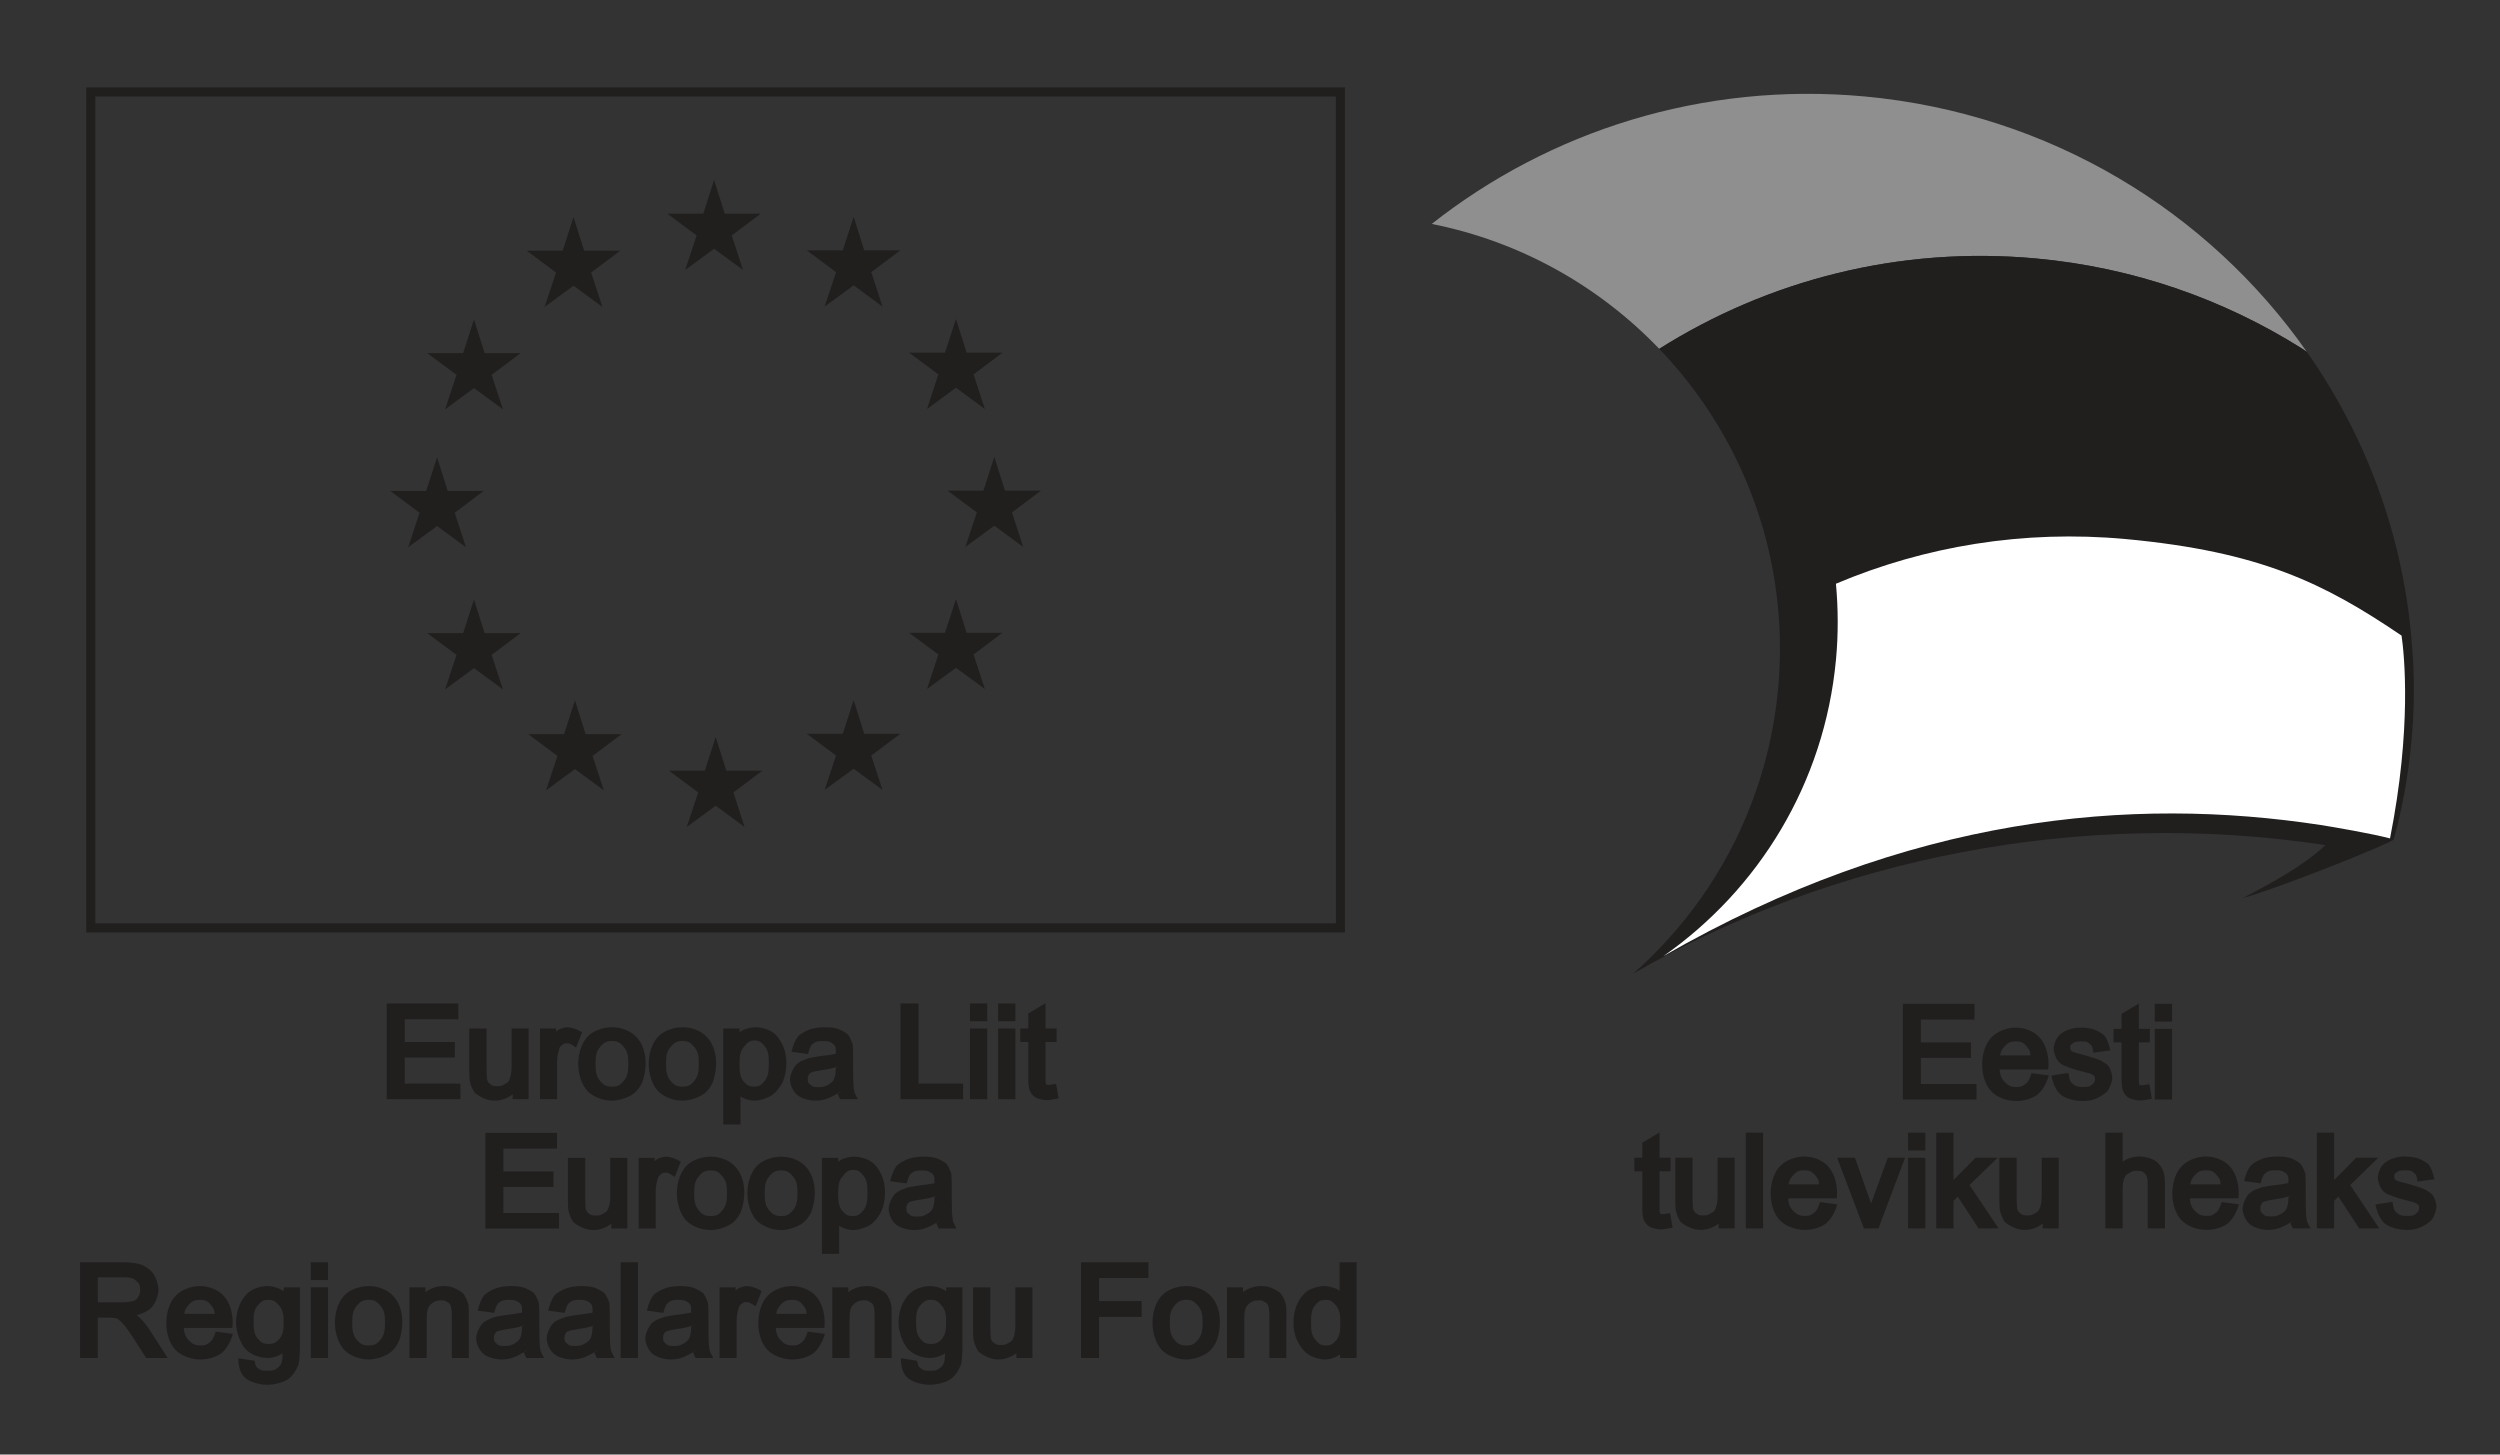 <?xml version="1.0" encoding="UTF-8" standalone="no"?>
<svg
   xmlns:dc="http://purl.org/dc/elements/1.1/"
   xmlns:cc="http://creativecommons.org/ns#"
   xmlns:rdf="http://www.w3.org/1999/02/22-rdf-syntax-ns#"
   xmlns:svg="http://www.w3.org/2000/svg"
   xmlns="http://www.w3.org/2000/svg"
   xmlns:xlink="http://www.w3.org/1999/xlink"
   xmlns:sodipodi="http://sodipodi.sourceforge.net/DTD/sodipodi-0.dtd"
   xmlns:inkscape="http://www.inkscape.org/namespaces/inkscape"
   width="155.905pt"
   height="90.709pt"
   viewBox="0 0 155.905 90.709"
   version="1.2"
   id="svg575"
   sodipodi:docname="flags.svg"
   inkscape:version="0.92.0 unknown">
  <rect x="0" y="0" width="155.905" height="90.709" fill="#333333" stroke="none"/>
  <sodipodi:namedview
     pagecolor="#ffffff"
     bordercolor="#666666"
     borderopacity="1"
     objecttolerance="10"
     gridtolerance="10"
     guidetolerance="10"
     inkscape:pageopacity="0"
     inkscape:pageshadow="2"
     inkscape:window-width="1920"
     inkscape:window-height="1026"
     id="namedview577"
     showgrid="false"
     inkscape:zoom="6.9701141"
     inkscape:cx="103.937"
     inkscape:cy="60.472468"
     inkscape:window-x="0"
     inkscape:window-y="25"
     inkscape:window-maximized="1"
     inkscape:current-layer="svg575" />
  <defs
     id="defs408">
    <g
       id="g403">
      <symbol
         overflow="visible"
         id="glyph0-0">
        <path
           style="stroke:none;"
           d=""
           id="path337" />
      </symbol>
      <symbol
         overflow="visible"
         id="glyph0-1">
        <path
           style="stroke:none;"
           d="M 0.438 -0.156 L 0.438 -5.969 L 4.906 -5.969 L 4.906 -4.984 L 1.562 -4.984 L 1.562 -3.562 L 4.688 -3.562 L 4.688 -2.594 L 1.562 -2.594 L 1.562 -0.969 L 5.031 -0.969 L 5.031 0 L 0.438 0 Z M 0.438 -0.156 "
           id="path340" />
      </symbol>
      <symbol
         overflow="visible"
         id="glyph0-2">
        <path
           style="stroke:none;"
           d="M 3.016 -0.156 L 3.016 -0.75 L 3.344 -0.641 C 3.016 -0.188 2.453 0.094 1.906 0.094 C 1.672 0.094 1.438 0.047 1.234 -0.047 C 1.016 -0.141 0.734 -0.297 0.625 -0.438 C 0.531 -0.578 0.406 -0.859 0.359 -1.062 C 0.328 -1.203 0.312 -1.422 0.312 -1.703 L 0.312 -4.406 L 1.391 -4.406 L 1.391 -1.969 C 1.391 -1.609 1.406 -1.375 1.422 -1.234 C 1.469 -1.062 1.516 -1.016 1.641 -0.922 C 1.781 -0.812 1.844 -0.812 2.047 -0.812 C 2.25 -0.812 2.312 -0.812 2.5 -0.922 C 2.688 -1.031 2.766 -1.062 2.828 -1.25 C 2.906 -1.438 2.953 -1.703 2.953 -2.062 L 2.953 -4.406 L 4.016 -4.406 L 4.016 0 L 3.016 0 Z M 3.016 -0.156 "
           id="path343" />
      </symbol>
      <symbol
         overflow="visible"
         id="glyph0-3">
        <path
           style="stroke:none;"
           d="M 0.328 -0.156 L 0.328 -4.406 L 1.328 -4.406 L 1.328 -3.625 L 1 -3.734 C 1.156 -4.031 1.312 -4.219 1.453 -4.312 C 1.578 -4.391 1.859 -4.484 2.031 -4.484 C 2.266 -4.484 2.625 -4.375 2.953 -4.172 L 2.578 -3.219 C 2.203 -3.469 2.172 -3.484 2 -3.484 C 1.844 -3.484 1.828 -3.469 1.703 -3.375 C 1.594 -3.281 1.562 -3.266 1.516 -3.109 C 1.438 -2.859 1.391 -2.594 1.391 -2.297 L 1.391 0 L 0.328 0 Z M 0.328 -0.156 "
           id="path346" />
      </symbol>
      <symbol
         overflow="visible"
         id="glyph0-4">
        <path
           style="stroke:none;"
           d="M 0.078 -2.203 C 0.078 -2.953 0.344 -3.625 0.766 -4 C 1.109 -4.297 1.672 -4.484 2.188 -4.484 C 2.75 -4.484 3.344 -4.266 3.688 -3.891 C 4.062 -3.531 4.281 -2.906 4.281 -2.266 C 4.281 -1.734 4.156 -1.203 4 -0.906 C 3.828 -0.594 3.609 -0.359 3.312 -0.203 C 3 -0.031 2.547 0.094 2.188 0.094 C 1.609 0.094 1.016 -0.141 0.656 -0.5 C 0.312 -0.875 0.078 -1.516 0.078 -2.203 Z M 1.156 -2.203 C 1.156 -1.672 1.219 -1.391 1.453 -1.125 C 1.672 -0.859 1.844 -0.781 2.188 -0.781 C 2.531 -0.781 2.688 -0.859 2.906 -1.125 C 3.141 -1.391 3.203 -1.688 3.203 -2.219 C 3.203 -2.734 3.141 -3 2.906 -3.266 C 2.688 -3.531 2.531 -3.625 2.188 -3.625 C 1.844 -3.625 1.672 -3.531 1.453 -3.266 C 1.219 -3 1.156 -2.734 1.156 -2.203 Z M 1.156 -2.203 "
           id="path349" />
      </symbol>
      <symbol
         overflow="visible"
         id="glyph0-5">
        <path
           style="stroke:none;"
           d="M 0.328 1.422 L 0.328 -4.406 L 1.344 -4.406 L 1.344 -3.719 L 1.016 -3.812 C 1.172 -4.031 1.344 -4.188 1.531 -4.297 C 1.719 -4.391 2.078 -4.484 2.344 -4.484 C 2.703 -4.484 3.125 -4.359 3.406 -4.172 C 3.672 -4 3.922 -3.641 4.062 -3.312 C 4.203 -2.984 4.266 -2.625 4.266 -2.234 C 4.266 -1.812 4.188 -1.438 4.047 -1.094 C 3.891 -0.766 3.609 -0.391 3.328 -0.219 C 3.031 -0.047 2.609 0.094 2.297 0.094 C 2.062 0.094 1.719 0.016 1.531 -0.094 C 1.359 -0.188 1.203 -0.312 1.078 -0.469 L 1.406 -0.578 L 1.406 1.578 L 0.328 1.578 Z M 1.344 -2.172 C 1.344 -1.656 1.391 -1.359 1.594 -1.109 C 1.812 -0.859 1.938 -0.781 2.25 -0.781 C 2.547 -0.781 2.688 -0.859 2.906 -1.125 C 3.125 -1.391 3.172 -1.688 3.172 -2.234 C 3.172 -2.766 3.125 -3.031 2.922 -3.297 C 2.703 -3.562 2.578 -3.656 2.281 -3.656 C 1.984 -3.656 1.844 -3.547 1.625 -3.266 C 1.391 -3 1.344 -2.703 1.344 -2.172 Z M 1.344 -2.172 "
           id="path352" />
      </symbol>
      <symbol
         overflow="visible"
         id="glyph0-6">
        <path
           style="stroke:none;"
           d="M 3.328 -0.547 C 3.062 -0.328 2.688 -0.141 2.453 -0.047 C 2.219 0.047 1.953 0.094 1.688 0.094 C 1.234 0.094 0.766 -0.062 0.516 -0.281 C 0.281 -0.5 0.094 -0.891 0.094 -1.234 C 0.094 -1.438 0.203 -1.719 0.297 -1.875 C 0.375 -2.047 0.5 -2.188 0.641 -2.281 C 0.797 -2.391 1.094 -2.5 1.281 -2.562 C 1.422 -2.594 1.625 -2.625 1.891 -2.672 C 2.453 -2.734 2.875 -2.812 2.953 -2.828 C 2.953 -2.844 2.953 -2.906 2.953 -2.938 C 2.953 -3.219 2.938 -3.312 2.812 -3.422 C 2.625 -3.578 2.5 -3.625 2.156 -3.625 C 1.828 -3.625 1.719 -3.594 1.562 -3.484 C 1.406 -3.375 1.344 -3.281 1.219 -2.812 L 0.188 -2.953 C 0.281 -3.375 0.438 -3.703 0.578 -3.891 C 0.719 -4.062 1.062 -4.25 1.328 -4.344 C 1.594 -4.438 1.906 -4.484 2.25 -4.484 C 2.609 -4.484 2.891 -4.453 3.109 -4.375 C 3.328 -4.281 3.609 -4.141 3.719 -4.016 C 3.812 -3.891 3.938 -3.625 4 -3.438 C 4.016 -3.328 4.031 -3.109 4.031 -2.797 L 4.031 -1.859 C 4.031 -1.219 4.047 -0.812 4.078 -0.641 C 4.094 -0.469 4.109 -0.406 4.328 0 L 3.219 0 C 3.125 -0.188 3.031 -0.469 3.047 -0.312 Z M 3.141 -2.062 C 2.891 -1.953 2.5 -1.859 2.016 -1.797 C 1.719 -1.75 1.516 -1.703 1.406 -1.656 C 1.281 -1.609 1.312 -1.578 1.25 -1.469 C 1.188 -1.375 1.203 -1.375 1.203 -1.25 C 1.203 -1.062 1.219 -1.016 1.375 -0.891 C 1.5 -0.766 1.578 -0.75 1.844 -0.75 C 2.125 -0.75 2.219 -0.766 2.438 -0.875 C 2.641 -1 2.75 -1.062 2.844 -1.25 C 2.906 -1.422 2.953 -1.641 2.953 -1.953 L 2.953 -1.969 Z M 3.141 -2.062 "
           id="path355" />
      </symbol>
      <symbol
         overflow="visible"
         id="glyph0-7">
        <path
           style="stroke:none;"
           d=""
           id="path358" />
      </symbol>
      <symbol
         overflow="visible"
         id="glyph0-8">
        <path
           style="stroke:none;"
           d="M 0.391 -0.156 L 0.391 -5.969 L 1.516 -5.969 L 1.516 -0.969 L 4.297 -0.969 L 4.297 0 L 0.391 0 Z M 0.391 -0.156 "
           id="path361" />
      </symbol>
      <symbol
         overflow="visible"
         id="glyph0-9">
        <path
           style="stroke:none;"
           d="M 0.328 -5.016 L 0.328 -5.969 L 1.406 -5.969 L 1.406 -4.859 L 0.328 -4.859 Z M 0.328 -0.156 L 0.328 -4.406 L 1.406 -4.406 L 1.406 0 L 0.328 0 Z M 0.328 -0.156 "
           id="path364" />
      </symbol>
      <symbol
         overflow="visible"
         id="glyph0-10">
        <path
           style="stroke:none;"
           d="M 2.219 -0.781 L 2.344 -0.047 C 1.938 0.031 1.766 0.062 1.609 0.062 C 1.359 0.062 1.031 -0.031 0.891 -0.109 C 0.75 -0.188 0.594 -0.406 0.547 -0.531 C 0.484 -0.672 0.453 -0.938 0.453 -1.359 L 0.453 -3.562 L -0.047 -3.562 L -0.047 -4.406 L 0.453 -4.406 L 0.453 -5.344 L 1.531 -5.984 L 1.531 -4.406 L 2.219 -4.406 L 2.219 -3.562 L 1.531 -3.562 L 1.531 -1.312 C 1.531 -1.109 1.531 -0.984 1.562 -0.938 C 1.578 -0.875 1.562 -0.938 1.625 -0.906 C 1.672 -0.859 1.625 -0.891 1.734 -0.891 C 1.812 -0.891 1.906 -0.906 2.188 -0.953 Z M 2.219 -0.781 "
           id="path367" />
      </symbol>
      <symbol
         overflow="visible"
         id="glyph0-11">
        <path
           style="stroke:none;"
           d="M 0.438 -0.156 L 0.438 -5.969 L 3.125 -5.969 C 3.641 -5.969 4.016 -5.906 4.281 -5.812 C 4.547 -5.703 4.875 -5.484 5.031 -5.219 C 5.188 -4.969 5.328 -4.578 5.328 -4.266 C 5.328 -3.859 5.141 -3.422 4.891 -3.141 C 4.625 -2.859 4.094 -2.656 3.547 -2.578 L 3.547 -2.875 C 3.75 -2.781 4.031 -2.641 4.125 -2.547 C 4.344 -2.344 4.547 -2.094 4.75 -1.797 L 5.906 0 L 4.562 0 L 3.781 -1.219 C 3.562 -1.562 3.391 -1.812 3.234 -2 C 3.094 -2.172 2.969 -2.297 2.859 -2.375 C 2.75 -2.453 2.781 -2.453 2.656 -2.484 C 2.562 -2.5 2.438 -2.516 2.234 -2.516 L 1.547 -2.516 L 1.547 0 L 0.438 0 Z M 1.375 -3.469 L 2.984 -3.469 C 3.328 -3.469 3.594 -3.5 3.781 -3.562 C 3.984 -3.641 4 -3.703 4.094 -3.859 C 4.188 -4.016 4.188 -4.078 4.188 -4.266 C 4.188 -4.531 4.141 -4.641 3.938 -4.812 C 3.75 -4.984 3.578 -5.031 3.156 -5.031 L 1.547 -5.031 L 1.547 -3.469 Z M 1.375 -3.469 "
           id="path370" />
      </symbol>
      <symbol
         overflow="visible"
         id="glyph0-12">
        <path
           style="stroke:none;"
           d="M 3.328 -1.625 L 4.266 -1.5 C 4.109 -0.969 3.844 -0.531 3.547 -0.297 C 3.234 -0.062 2.719 0.094 2.25 0.094 C 1.641 0.094 1.031 -0.141 0.688 -0.5 C 0.328 -0.875 0.109 -1.5 0.109 -2.172 C 0.109 -2.859 0.328 -3.5 0.688 -3.875 C 1.047 -4.25 1.641 -4.484 2.203 -4.484 C 2.75 -4.484 3.328 -4.266 3.672 -3.891 C 4.031 -3.516 4.25 -2.891 4.25 -2.203 C 4.25 -2.172 4.25 -2.109 4.234 -1.875 L 1.203 -1.875 C 1.219 -1.578 1.281 -1.328 1.516 -1.094 C 1.75 -0.859 1.906 -0.781 2.25 -0.781 C 2.5 -0.781 2.578 -0.797 2.766 -0.938 C 2.953 -1.062 3.031 -1.172 3.188 -1.641 Z M 1.047 -2.75 L 3.125 -2.75 C 3.109 -2.938 3.078 -3.094 2.938 -3.25 C 2.719 -3.531 2.562 -3.625 2.219 -3.625 C 1.891 -3.625 1.75 -3.562 1.531 -3.344 C 1.328 -3.125 1.25 -2.953 1.234 -2.75 Z M 1.047 -2.75 "
           id="path373" />
      </symbol>
      <symbol
         overflow="visible"
         id="glyph0-13">
        <path
           style="stroke:none;"
           d="M 0.391 0.047 L 1.219 0.172 C 1.281 0.5 1.297 0.547 1.438 0.641 C 1.609 0.781 1.719 0.797 2.016 0.797 C 2.328 0.797 2.453 0.781 2.625 0.641 C 2.797 0.516 2.859 0.438 2.922 0.203 C 2.953 0.062 2.969 -0.234 2.969 -0.688 L 3.281 -0.578 C 2.984 -0.219 2.484 0 2.031 0 C 1.469 0 0.891 -0.25 0.578 -0.641 C 0.281 -1.062 0.062 -1.656 0.062 -2.219 C 0.062 -2.609 0.141 -2.969 0.281 -3.312 C 0.422 -3.641 0.688 -4 0.953 -4.172 C 1.219 -4.359 1.672 -4.484 2.031 -4.484 C 2.516 -4.484 3.047 -4.25 3.359 -3.859 L 3.031 -3.75 L 3.031 -4.406 L 4.047 -4.406 L 4.047 -0.703 C 4.047 -0.078 3.984 0.391 3.938 0.469 C 3.672 1.031 3.469 1.234 3.188 1.391 C 2.906 1.547 2.422 1.672 2.016 1.672 C 1.531 1.672 1 1.516 0.703 1.297 C 0.391 1.078 0.203 0.625 0.203 0.016 Z M 1.156 -2.281 C 1.156 -1.734 1.203 -1.453 1.422 -1.203 C 1.625 -0.953 1.766 -0.875 2.094 -0.875 C 2.406 -0.875 2.547 -0.953 2.766 -1.188 C 2.984 -1.453 3.031 -1.719 3.031 -2.25 C 3.031 -2.75 2.969 -3.016 2.75 -3.266 C 2.531 -3.531 2.391 -3.625 2.078 -3.625 C 1.766 -3.625 1.641 -3.531 1.422 -3.281 C 1.203 -3.031 1.156 -2.766 1.156 -2.281 Z M 1.156 -2.281 "
           id="path376" />
      </symbol>
      <symbol
         overflow="visible"
         id="glyph0-14">
        <path
           style="stroke:none;"
           d="M 0.328 -0.156 L 0.328 -4.406 L 1.328 -4.406 L 1.328 -3.672 L 1.016 -3.766 C 1.312 -4.219 1.875 -4.484 2.453 -4.484 C 2.703 -4.484 2.922 -4.453 3.125 -4.359 C 3.344 -4.266 3.625 -4.109 3.719 -3.969 C 3.828 -3.812 3.953 -3.547 4 -3.344 C 4.031 -3.219 4.031 -3 4.031 -2.672 L 4.031 0 L 2.969 0 L 2.969 -2.656 C 2.969 -2.922 2.938 -3.141 2.891 -3.281 C 2.828 -3.422 2.797 -3.422 2.656 -3.5 C 2.516 -3.594 2.484 -3.594 2.312 -3.594 C 2.016 -3.594 1.875 -3.531 1.672 -3.359 C 1.453 -3.156 1.406 -2.922 1.406 -2.391 L 1.406 0 L 0.328 0 Z M 0.328 -0.156 "
           id="path379" />
      </symbol>
      <symbol
         overflow="visible"
         id="glyph0-15">
        <path
           style="stroke:none;"
           d="M 0.312 -0.156 L 0.312 -5.969 L 1.391 -5.969 L 1.391 0 L 0.312 0 Z M 0.312 -0.156 "
           id="path382" />
      </symbol>
      <symbol
         overflow="visible"
         id="glyph0-16">
        <path
           style="stroke:none;"
           d="M 0.453 -0.156 L 0.453 -5.969 L 4.656 -5.969 L 4.656 -4.984 L 1.578 -4.984 L 1.578 -3.547 L 4.234 -3.547 L 4.234 -2.562 L 1.578 -2.562 L 1.578 0 L 0.453 0 Z M 0.453 -0.156 "
           id="path385" />
      </symbol>
      <symbol
         overflow="visible"
         id="glyph0-17">
        <path
           style="stroke:none;"
           d="M 2.984 -0.156 L 2.984 -0.672 L 3.312 -0.562 C 3.047 -0.156 2.531 0.094 2.031 0.094 C 1.703 0.094 1.266 -0.047 1 -0.219 C 0.734 -0.391 0.453 -0.766 0.312 -1.078 C 0.156 -1.406 0.078 -1.781 0.078 -2.203 C 0.078 -2.609 0.156 -2.984 0.281 -3.312 C 0.422 -3.641 0.688 -4 0.953 -4.188 C 1.219 -4.359 1.672 -4.484 2.016 -4.484 C 2.25 -4.484 2.594 -4.391 2.797 -4.297 C 2.984 -4.188 3.141 -4.047 3.266 -3.875 L 2.953 -3.781 L 2.953 -5.969 L 4.016 -5.969 L 4.016 0 L 2.984 0 Z M 1.172 -2.203 C 1.172 -1.672 1.219 -1.391 1.453 -1.125 C 1.672 -0.859 1.797 -0.781 2.109 -0.781 C 2.406 -0.781 2.531 -0.859 2.75 -1.109 C 2.953 -1.359 3 -1.625 3 -2.141 C 3 -2.703 2.953 -3 2.734 -3.266 C 2.516 -3.531 2.391 -3.625 2.078 -3.625 C 1.766 -3.625 1.625 -3.531 1.422 -3.281 C 1.219 -3.031 1.172 -2.75 1.172 -2.203 Z M 1.172 -2.203 "
           id="path388" />
      </symbol>
      <symbol
         overflow="visible"
         id="glyph0-18">
        <path
           style="stroke:none;"
           d="M 0.25 -1.531 L 1.094 -1.656 C 1.156 -1.203 1.203 -1.094 1.391 -0.953 C 1.562 -0.812 1.672 -0.781 2 -0.781 C 2.312 -0.781 2.406 -0.797 2.562 -0.922 C 2.719 -1.062 2.75 -1.109 2.75 -1.281 C 2.75 -1.438 2.734 -1.453 2.594 -1.547 C 2.5 -1.609 2.391 -1.641 2.016 -1.734 C 1.516 -1.859 1.156 -1.969 0.953 -2.078 L 0.828 -2.109 C 0.625 -2.203 0.484 -2.328 0.375 -2.5 C 0.281 -2.672 0.172 -2.969 0.172 -3.156 C 0.172 -3.344 0.266 -3.609 0.344 -3.766 C 0.438 -3.922 0.547 -4.062 0.703 -4.156 C 0.797 -4.234 1.078 -4.359 1.266 -4.406 C 1.453 -4.469 1.656 -4.484 1.859 -4.484 C 2.188 -4.484 2.469 -4.438 2.719 -4.359 C 2.953 -4.266 3.266 -4.094 3.391 -3.922 C 3.5 -3.766 3.625 -3.453 3.703 -3.062 L 2.656 -2.922 C 2.594 -3.312 2.562 -3.375 2.406 -3.484 C 2.266 -3.609 2.188 -3.625 1.922 -3.625 C 1.594 -3.625 1.5 -3.609 1.359 -3.5 C 1.219 -3.406 1.203 -3.391 1.203 -3.234 C 1.203 -3.156 1.188 -3.172 1.234 -3.094 C 1.297 -3.031 1.266 -3.016 1.391 -2.969 C 1.453 -2.938 1.656 -2.875 2 -2.797 C 2.484 -2.656 2.828 -2.547 3.031 -2.469 C 3.219 -2.375 3.5 -2.219 3.609 -2.062 C 3.719 -1.891 3.828 -1.594 3.828 -1.359 C 3.828 -1.125 3.703 -0.797 3.578 -0.594 C 3.438 -0.391 3.109 -0.188 2.859 -0.078 C 2.609 0.047 2.312 0.094 2 0.094 C 1.469 0.094 0.922 -0.062 0.641 -0.281 C 0.359 -0.5 0.141 -0.938 0.031 -1.484 Z M 0.25 -1.531 "
           id="path391" />
      </symbol>
      <symbol
         overflow="visible"
         id="glyph0-19">
        <path
           style="stroke:none;"
           d="M 1.469 -0.156 L -0.141 -4.406 L 0.969 -4.406 L 1.891 -1.797 C 2 -1.531 2.078 -1.25 2.156 -0.969 L 1.781 -0.969 C 1.844 -1.188 1.938 -1.453 2.047 -1.75 L 3.016 -4.406 L 4.094 -4.406 L 2.438 0 L 1.531 0 Z M 1.469 -0.156 "
           id="path394" />
      </symbol>
      <symbol
         overflow="visible"
         id="glyph0-20">
        <path
           style="stroke:none;"
           d="M 0.328 -0.156 L 0.328 -5.969 L 1.406 -5.969 L 1.406 -2.578 L 1.078 -2.688 L 2.781 -4.406 L 4.156 -4.406 L 2.406 -2.703 L 4.219 0 L 2.969 0 L 1.672 -1.984 L 1.406 -1.719 L 1.406 0 L 0.328 0 Z M 0.328 -0.156 "
           id="path397" />
      </symbol>
      <symbol
         overflow="visible"
         id="glyph0-21">
        <path
           style="stroke:none;"
           d="M 0.328 -0.156 L 0.328 -5.969 L 1.406 -5.969 L 1.406 -3.781 L 1.078 -3.875 C 1.406 -4.266 1.953 -4.484 2.438 -4.484 C 2.75 -4.484 3.141 -4.391 3.359 -4.266 C 3.594 -4.156 3.797 -3.875 3.891 -3.672 C 4 -3.453 4.047 -3.141 4.047 -2.75 L 4.047 0 L 2.969 0 L 2.969 -2.75 C 2.969 -3.094 2.953 -3.234 2.812 -3.406 C 2.656 -3.562 2.578 -3.594 2.297 -3.594 C 2.094 -3.594 2.031 -3.578 1.844 -3.469 C 1.672 -3.375 1.594 -3.344 1.516 -3.141 C 1.438 -2.969 1.406 -2.719 1.406 -2.391 L 1.406 0 L 0.328 0 Z M 0.328 -0.156 "
           id="path400" />
      </symbol>
    </g>
    <clipPath
       id="clip1">
      <path
         d="M 0 0 L 155.906 0 L 155.906 90.707 L 0 90.707 Z M 0 0 "
         id="path405" />
    </clipPath>
  </defs>
  <g
     id="g438"
     style="fill:#211e1e;fill-opacity:1">
    <use
       height="100%"
       width="100%"
       id="use414"
       y="68.545"
       x="23.678"
       xlink:href="#glyph0-1" />
    <use
       height="100%"
       width="100%"
       id="use416"
       y="68.545"
       x="28.952"
       xlink:href="#glyph0-2" />
    <use
       height="100%"
       width="100%"
       id="use418"
       y="68.545"
       x="33.349"
       xlink:href="#glyph0-3" />
    <use
       height="100%"
       width="100%"
       id="use420"
       y="68.545"
       x="35.982"
       xlink:href="#glyph0-4" />
    <use
       height="100%"
       width="100%"
       id="use422"
       y="68.545"
       x="40.378"
       xlink:href="#glyph0-4" />
    <use
       height="100%"
       width="100%"
       id="use424"
       y="68.545"
       x="44.774"
       xlink:href="#glyph0-5" />
    <use
       height="100%"
       width="100%"
       id="use426"
       y="68.545"
       x="49.171"
       xlink:href="#glyph0-6" />
    <use
       height="100%"
       width="100%"
       id="use428"
       y="68.545"
       x="53.567"
       xlink:href="#glyph0-7" />
    <use
       height="100%"
       width="100%"
       id="use430"
       y="68.545"
       x="55.765"
       xlink:href="#glyph0-8" />
    <use
       height="100%"
       width="100%"
       id="use432"
       y="68.545"
       x="60.161"
       xlink:href="#glyph0-9" />
    <use
       height="100%"
       width="100%"
       id="use434"
       y="68.545"
       x="61.917"
       xlink:href="#glyph0-9" />
    <use
       height="100%"
       width="100%"
       id="use436"
       y="68.545"
       x="63.672"
       xlink:href="#glyph0-10" />
  </g>
  <g
     id="g454"
     style="fill:#211e1e;fill-opacity:1">
    <use
       height="100%"
       width="100%"
       id="use440"
       y="76.615"
       x="29.83"
       xlink:href="#glyph0-1" />
    <use
       height="100%"
       width="100%"
       id="use442"
       y="76.615"
       x="35.104"
       xlink:href="#glyph0-2" />
    <use
       height="100%"
       width="100%"
       id="use444"
       y="76.615"
       x="39.501"
       xlink:href="#glyph0-3" />
    <use
       height="100%"
       width="100%"
       id="use446"
       y="76.615"
       x="42.134"
       xlink:href="#glyph0-4" />
    <use
       height="100%"
       width="100%"
       id="use448"
       y="76.615"
       x="46.53"
       xlink:href="#glyph0-4" />
    <use
       height="100%"
       width="100%"
       id="use450"
       y="76.615"
       x="50.926"
       xlink:href="#glyph0-5" />
    <use
       height="100%"
       width="100%"
       id="use452"
       y="76.615"
       x="55.323"
       xlink:href="#glyph0-6" />
  </g>
  <g
     id="g496"
     style="fill:#211e1e;fill-opacity:1">
    <use
       height="100%"
       width="100%"
       id="use456"
       y="84.686"
       x="4.552"
       xlink:href="#glyph0-11" />
    <use
       height="100%"
       width="100%"
       id="use458"
       y="84.686"
       x="10.261"
       xlink:href="#glyph0-12" />
    <use
       height="100%"
       width="100%"
       id="use460"
       y="84.686"
       x="14.658"
       xlink:href="#glyph0-13" />
    <use
       height="100%"
       width="100%"
       id="use462"
       y="84.686"
       x="19.054"
       xlink:href="#glyph0-9" />
    <use
       height="100%"
       width="100%"
       id="use464"
       y="84.686"
       x="20.809"
       xlink:href="#glyph0-4" />
    <use
       height="100%"
       width="100%"
       id="use466"
       y="84.686"
       x="25.205"
       xlink:href="#glyph0-14" />
    <use
       height="100%"
       width="100%"
       id="use468"
       y="84.686"
       x="29.602"
       xlink:href="#glyph0-6" />
    <use
       height="100%"
       width="100%"
       id="use470"
       y="84.686"
       x="33.998"
       xlink:href="#glyph0-6" />
    <use
       height="100%"
       width="100%"
       id="use472"
       y="84.686"
       x="38.394"
       xlink:href="#glyph0-15" />
    <use
       height="100%"
       width="100%"
       id="use474"
       y="84.686"
       x="40.15"
       xlink:href="#glyph0-6" />
    <use
       height="100%"
       width="100%"
       id="use476"
       y="84.686"
       x="44.546"
       xlink:href="#glyph0-3" />
    <use
       height="100%"
       width="100%"
       id="use478"
       y="84.686"
       x="47.179"
       xlink:href="#glyph0-12" />
    <use
       height="100%"
       width="100%"
       id="use480"
       y="84.686"
       x="51.575"
       xlink:href="#glyph0-14" />
    <use
       height="100%"
       width="100%"
       id="use482"
       y="84.686"
       x="55.972"
       xlink:href="#glyph0-13" />
    <use
       height="100%"
       width="100%"
       id="use484"
       y="84.686"
       x="60.368"
       xlink:href="#glyph0-2" />
    <use
       height="100%"
       width="100%"
       id="use486"
       y="84.686"
       x="64.764"
       xlink:href="#glyph0-7" />
    <use
       height="100%"
       width="100%"
       id="use488"
       y="84.686"
       x="66.962"
       xlink:href="#glyph0-16" />
    <use
       height="100%"
       width="100%"
       id="use490"
       y="84.686"
       x="71.794"
       xlink:href="#glyph0-4" />
    <use
       height="100%"
       width="100%"
       id="use492"
       y="84.686"
       x="76.19"
       xlink:href="#glyph0-14" />
    <use
       height="100%"
       width="100%"
       id="use494"
       y="84.686"
       x="80.586"
       xlink:href="#glyph0-17" />
  </g>
  <path
     inkscape:connector-curvature="0"
     id="path498"
     d="M 5.66,5.449 H 83.875 V 58.148 H 5.379 V 5.449 Z M 83.309,6.016 H 5.945 v 51.566 h 77.363 z m 0,0"
     style="fill:#211e1e;fill-opacity:1;fill-rule:nonzero;stroke:none" />
  <path
     inkscape:connector-curvature="0"
     id="path500"
     d="m 45.199,13.324 h 2.246 l -1.812,1.359 0.703,2.152 -1.805,-1.32 -1.801,1.32 0.711,-2.152 -1.828,-1.359 h 2.246 l 0.672,-2.098 z m 0,0"
     style="fill:#211e1e;fill-opacity:1;fill-rule:evenodd;stroke:none" />
  <path
     inkscape:connector-curvature="0"
     id="path502"
     d="m 45.297,48.062 h 2.246 l -1.805,1.355 0.695,2.156 -1.801,-1.328 -1.805,1.328 0.715,-2.156 -1.828,-1.355 h 2.238 l 0.68,-2.098 z m 0,0"
     style="fill:#211e1e;fill-opacity:1;fill-rule:evenodd;stroke:none" />
  <path
     inkscape:connector-curvature="0"
     id="path504"
     d="m 53.895,45.762 h 2.25 l -1.812,1.355 0.703,2.148 -1.801,-1.324 -1.812,1.324 0.715,-2.148 -1.824,-1.355 h 2.242 l 0.68,-2.105 z m 0,0"
     style="fill:#211e1e;fill-opacity:1;fill-rule:evenodd;stroke:none" />
  <path
     inkscape:connector-curvature="0"
     id="path506"
     d="m 53.895,15.613 h 2.25 l -1.812,1.359 0.703,2.148 -1.801,-1.324 -1.812,1.324 0.715,-2.148 -1.824,-1.359 h 2.242 l 0.68,-2.098 z m 0,0"
     style="fill:#211e1e;fill-opacity:1;fill-rule:evenodd;stroke:none" />
  <path
     inkscape:connector-curvature="0"
     id="path508"
     d="m 60.281,21.992 h 2.238 l -1.805,1.355 0.703,2.16 -1.801,-1.328 -1.805,1.328 0.707,-2.16 -1.824,-1.355 h 2.238 l 0.684,-2.094 z m 0,0"
     style="fill:#211e1e;fill-opacity:1;fill-rule:evenodd;stroke:none" />
  <path
     inkscape:connector-curvature="0"
     id="path510"
     d="m 60.281,39.461 h 2.238 l -1.805,1.355 0.703,2.152 -1.801,-1.32 -1.805,1.32 0.707,-2.152 -1.824,-1.355 h 2.238 l 0.684,-2.098 z m 0,0"
     style="fill:#211e1e;fill-opacity:1;fill-rule:evenodd;stroke:none" />
  <path
     inkscape:connector-curvature="0"
     id="path512"
     d="m 62.672,30.598 h 2.246 l -1.809,1.355 0.699,2.156 -1.801,-1.324 -1.805,1.324 0.715,-2.156 -1.824,-1.355 h 2.234 l 0.68,-2.102 z m 0,0"
     style="fill:#211e1e;fill-opacity:1;fill-rule:evenodd;stroke:none" />
  <path
     inkscape:connector-curvature="0"
     id="path514"
     d="m 36.43,15.637 h 2.246 l -1.812,1.359 0.707,2.148 -1.805,-1.328 -1.805,1.328 0.715,-2.148 -1.824,-1.359 h 2.238 l 0.676,-2.102 z m 0,0"
     style="fill:#211e1e;fill-opacity:1;fill-rule:evenodd;stroke:none" />
  <path
     inkscape:connector-curvature="0"
     id="path516"
     d="m 30.223,22.02 h 2.25 l -1.812,1.355 0.703,2.152 -1.805,-1.324 -1.801,1.324 L 28.469,23.375 26.641,22.02 h 2.242 l 0.676,-2.098 z m 0,0"
     style="fill:#211e1e;fill-opacity:1;fill-rule:evenodd;stroke:none" />
  <path
     inkscape:connector-curvature="0"
     id="path518"
     d="m 27.922,30.617 h 2.238 l -1.801,1.359 0.699,2.152 -1.801,-1.324 -1.801,1.324 0.707,-2.152 -1.824,-1.359 h 2.238 l 0.68,-2.098 z m 0,0"
     style="fill:#211e1e;fill-opacity:1;fill-rule:evenodd;stroke:none" />
  <path
     inkscape:connector-curvature="0"
     id="path520"
     d="m 30.223,39.484 h 2.25 l -1.812,1.355 0.703,2.152 -1.805,-1.324 -1.801,1.324 0.711,-2.152 -1.828,-1.355 h 2.242 l 0.676,-2.098 z m 0,0"
     style="fill:#211e1e;fill-opacity:1;fill-rule:evenodd;stroke:none" />
  <path
     inkscape:connector-curvature="0"
     id="path522"
     d="m 36.52,45.781 h 2.246 l -1.812,1.359 0.703,2.148 -1.801,-1.324 -1.805,1.324 0.711,-2.148 L 32.938,45.781 h 2.238 l 0.68,-2.105 z m 0,0"
     style="fill:#211e1e;fill-opacity:1;fill-rule:evenodd;stroke:none" />
  <path
     inkscape:connector-curvature="0"
     id="path524"
     d="m 126.996,16.121 c 6.082,0.562 11.684,2.551 16.531,5.598 0.004,0.008 0.133,0.094 0.332,0.223 -6.121,-8.734 -15.996,-14.852 -27.566,-15.926 -10.129,-0.934 -19.672,2.168 -27.008,7.949 5.566,1.105 10.461,3.902 14.188,7.789 6.766,-4.266 14.941,-6.426 23.523,-5.633"
     style="fill:#8f8f8f;fill-opacity:1;fill-rule:evenodd;stroke:none" />
  <path
     inkscape:connector-curvature="0"
     id="path526"
     d="m 150.402,40.07 c -0.004,0 -0.004,-0.004 -0.004,-0.004 0,0.02 0.004,0.035 0.004,0.051 0,-0.016 0,-0.031 0,-0.047"
     style="fill:#ffffff;fill-opacity:1;fill-rule:evenodd;stroke:none" />
  <path
     inkscape:connector-curvature="0"
     id="path528"
     d="m 150.434,40.496 c -0.008,-0.117 -0.051,-0.641 -0.059,-0.746 -0.57,-6.523 -2.879,-12.629 -6.516,-17.809 -0.199,-0.129 -0.328,-0.215 -0.332,-0.223 -4.848,-3.047 -10.449,-5.035 -16.531,-5.598 -8.582,-0.793 -16.758,1.367 -23.523,5.633 4.188,4.371 6.902,10.109 7.43,16.398 0.133,1.562 0.133,3.168 -0.016,4.793 -0.234,2.543 -0.816,4.977 -1.695,7.242 -1.59,4.137 -4.168,7.75 -7.41,10.59 l 0.055,-0.051 C 114.312,53.5 129.777,50.391 145.02,52.703 143.637,54.008 141.559,55.121 139.871,56 c 2.059,-0.539 9.297,-3.43 9.402,-3.648 0,0 0.008,-0.004 0.008,-0.004 h -0.008 c 0,0 1.691,-5.473 1.16,-11.852"
     style="fill:#211e1e;fill-opacity:1;fill-rule:evenodd;stroke:none" />
  <path
     inkscape:connector-curvature="0"
     id="path530"
     d="m 149.766,39.637 c -4.824,-3.266 -8.801,-5.238 -17.203,-6.02 -6.391,-0.59 -12.555,0.453 -18.07,2.785 0.141,1.543 0.152,3.121 0.004,4.719 -0.719,7.754 -4.844,14.359 -10.762,18.504 15.301,-8.801 29.207,-9.977 40.988,-8.176 0.781,0.121 3.203,0.539 4.324,0.836 1.367,-6.898 0.891,-11.461 0.719,-12.648"
     style="fill:#ffffff;fill-opacity:1;fill-rule:evenodd;stroke:none" />
  <g
     id="g542"
     style="fill:#211e1e;fill-opacity:1">
    <use
       height="100%"
       width="100%"
       id="use532"
       y="68.568"
       x="118.227"
       xlink:href="#glyph0-1" />
    <use
       height="100%"
       width="100%"
       id="use534"
       y="68.568"
       x="123.501"
       xlink:href="#glyph0-12" />
    <use
       height="100%"
       width="100%"
       id="use536"
       y="68.568"
       x="127.897"
       xlink:href="#glyph0-18" />
    <use
       height="100%"
       width="100%"
       id="use538"
       y="68.568"
       x="131.851"
       xlink:href="#glyph0-10" />
    <use
       height="100%"
       width="100%"
       id="use540"
       y="68.568"
       x="134.049"
       xlink:href="#glyph0-9" />
  </g>
  <g
     id="g572"
     style="fill:#211e1e;fill-opacity:1">
    <use
       height="100%"
       width="100%"
       id="use544"
       y="76.606"
       x="101.963"
       xlink:href="#glyph0-10" />
    <use
       height="100%"
       width="100%"
       id="use546"
       y="76.606"
       x="104.161"
       xlink:href="#glyph0-2" />
    <use
       height="100%"
       width="100%"
       id="use548"
       y="76.606"
       x="108.558"
       xlink:href="#glyph0-15" />
    <use
       height="100%"
       width="100%"
       id="use550"
       y="76.606"
       x="110.313"
       xlink:href="#glyph0-12" />
    <use
       height="100%"
       width="100%"
       id="use552"
       y="76.606"
       x="114.709"
       xlink:href="#glyph0-19" />
    <use
       height="100%"
       width="100%"
       id="use554"
       y="76.606"
       x="118.663"
       xlink:href="#glyph0-9" />
    <use
       height="100%"
       width="100%"
       id="use556"
       y="76.606"
       x="120.418"
       xlink:href="#glyph0-20" />
    <use
       height="100%"
       width="100%"
       id="use558"
       y="76.606"
       x="124.372"
       xlink:href="#glyph0-2" />
    <use
       height="100%"
       width="100%"
       id="use560"
       y="76.606"
       x="128.768"
       xlink:href="#glyph0-7" />
    <use
       height="100%"
       width="100%"
       id="use562"
       y="76.606"
       x="130.966"
       xlink:href="#glyph0-21" />
    <use
       height="100%"
       width="100%"
       id="use564"
       y="76.606"
       x="135.362"
       xlink:href="#glyph0-12" />
    <use
       height="100%"
       width="100%"
       id="use566"
       y="76.606"
       x="139.759"
       xlink:href="#glyph0-6" />
    <use
       height="100%"
       width="100%"
       id="use568"
       y="76.606"
       x="144.155"
       xlink:href="#glyph0-20" />
    <use
       height="100%"
       width="100%"
       id="use570"
       y="76.606"
       x="148.109"
       xlink:href="#glyph0-18" />
  </g>
</svg>
